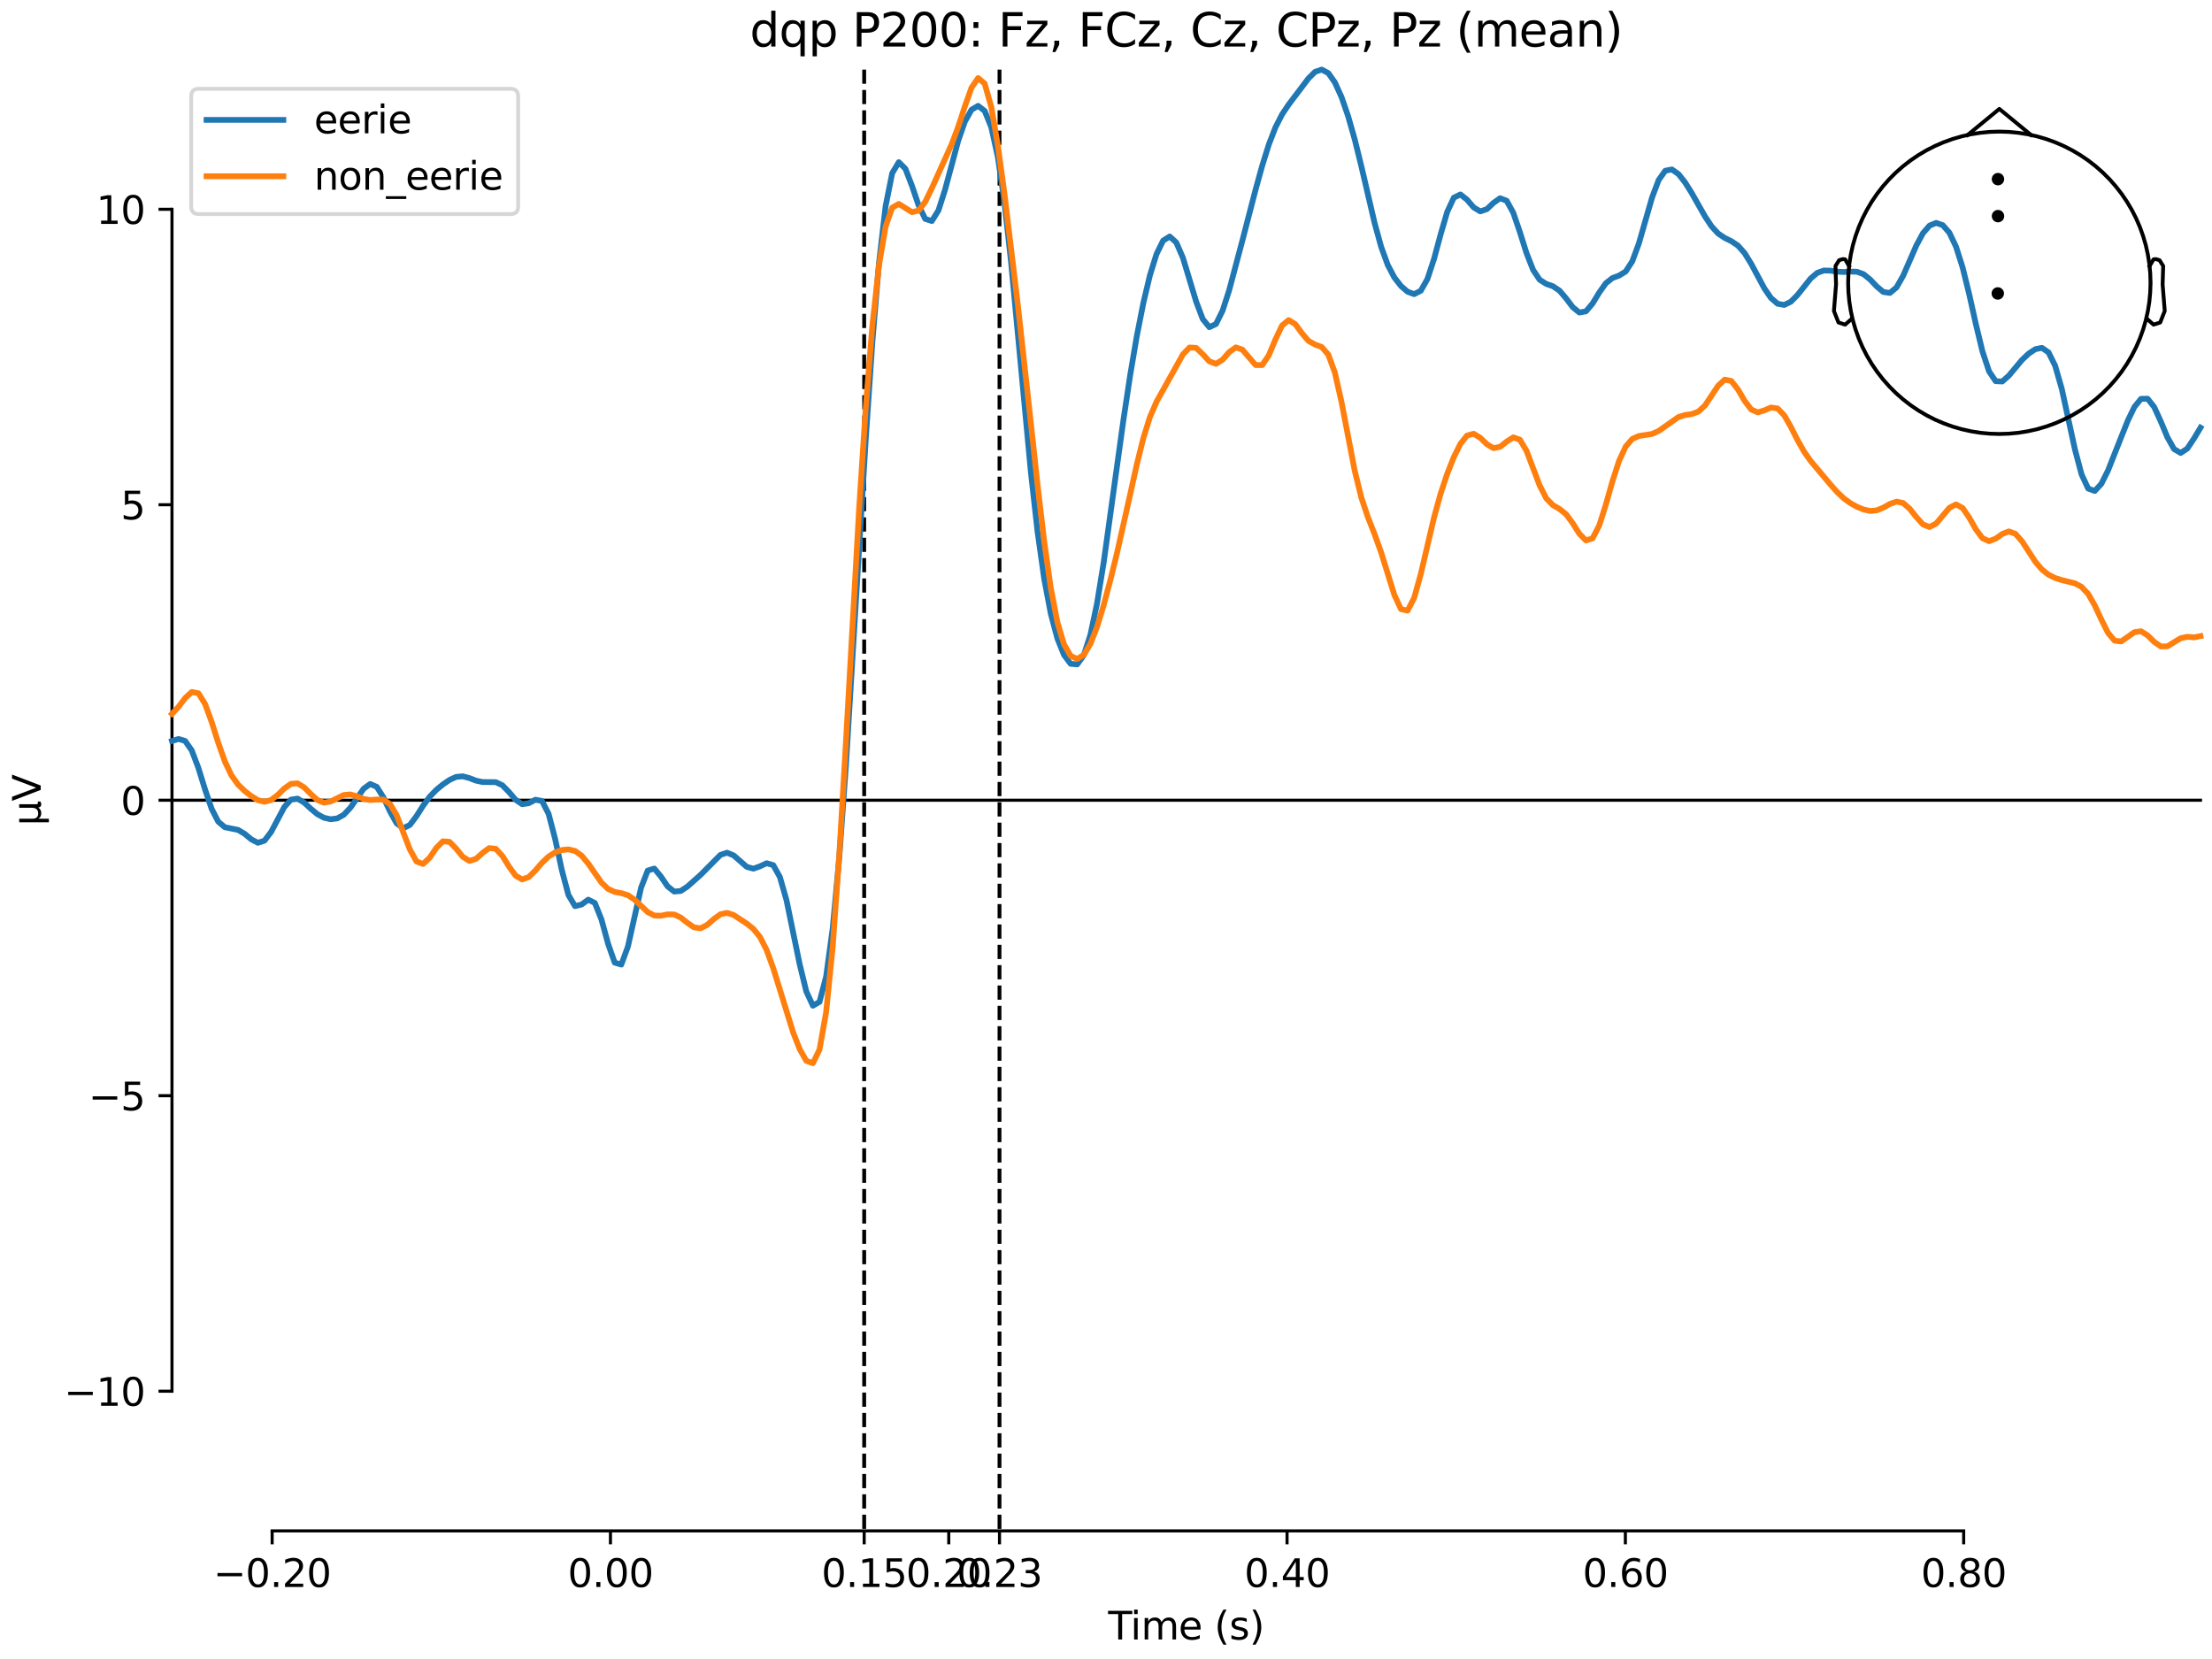 <?xml version="1.0" encoding="utf-8" standalone="no"?>
<!DOCTYPE svg PUBLIC "-//W3C//DTD SVG 1.1//EN"
  "http://www.w3.org/Graphics/SVG/1.1/DTD/svg11.dtd">
<svg xmlns:xlink="http://www.w3.org/1999/xlink" width="576pt" height="432pt" viewBox="0 0 576 432" xmlns="http://www.w3.org/2000/svg" version="1.1">
 <defs>
  <style type="text/css">*{stroke-linejoin: round; stroke-linecap: butt}</style>
 </defs>
 <g id="figure_1">
  <g id="patch_1">
   <path d="M 0 432 
L 576 432 
L 576 0 
L 0 0 
z
" style="fill: #ffffff"/>
  </g>
  <g id="axes_1">
   <g id="patch_2">
    <path d="M 44.783 398.644 
L 573 398.644 
L 573 18.118 
L 44.783 18.118 
L 44.783 398.644 
z
" style="fill: none; opacity: 0"/>
   </g>
   <g id="patch_3">
    <path d="M 44.783 362.259 
L 44.783 54.503 
" style="fill: none; stroke: #000000; stroke-width: 0.8; stroke-linejoin: miter; stroke-linecap: square"/>
   </g>
   <g id="LineCollection_1">
    <path d="M 225.031 18.118 
L 225.031 398.644 
" clip-path="url(#pe2c94c4e30)" style="fill: none; stroke-dasharray: 3.7,1.6; stroke-dashoffset: 0; stroke: #000000"/>
    <path d="M 260.268 18.118 
L 260.268 398.644 
" clip-path="url(#pe2c94c4e30)" style="fill: none; stroke-dasharray: 3.7,1.6; stroke-dashoffset: 0; stroke: #000000"/>
   </g>
   <g id="matplotlib.axis_1">
    <g id="xtick_1">
     <g id="line2d_1">
      <defs>
       <path id="m0c090e4652" d="M 0 0 
L 0 3.5 
" style="stroke: #000000; stroke-width: 0.8"/>
      </defs>
      <g>
       <use xlink:href="#m0c090e4652" x="70.867" y="398.644" style="stroke: #000000; stroke-width: 0.8"/>
      </g>
     </g>
     <g id="text_1">
      <!-- −0.20 -->
      <g transform="translate(55.544 413.242) scale(0.1 -0.1)">
       <defs>
        <path id="DejaVuSans-2212" d="M 678 2272 
L 4684 2272 
L 4684 1741 
L 678 1741 
L 678 2272 
z
" transform="scale(0.016)"/>
        <path id="DejaVuSans-30" d="M 2034 4250 
Q 1547 4250 1301 3770 
Q 1056 3291 1056 2328 
Q 1056 1369 1301 889 
Q 1547 409 2034 409 
Q 2525 409 2770 889 
Q 3016 1369 3016 2328 
Q 3016 3291 2770 3770 
Q 2525 4250 2034 4250 
z
M 2034 4750 
Q 2819 4750 3233 4129 
Q 3647 3509 3647 2328 
Q 3647 1150 3233 529 
Q 2819 -91 2034 -91 
Q 1250 -91 836 529 
Q 422 1150 422 2328 
Q 422 3509 836 4129 
Q 1250 4750 2034 4750 
z
" transform="scale(0.016)"/>
        <path id="DejaVuSans-2e" d="M 684 794 
L 1344 794 
L 1344 0 
L 684 0 
L 684 794 
z
" transform="scale(0.016)"/>
        <path id="DejaVuSans-32" d="M 1228 531 
L 3431 531 
L 3431 0 
L 469 0 
L 469 531 
Q 828 903 1448 1529 
Q 2069 2156 2228 2338 
Q 2531 2678 2651 2914 
Q 2772 3150 2772 3378 
Q 2772 3750 2511 3984 
Q 2250 4219 1831 4219 
Q 1534 4219 1204 4116 
Q 875 4013 500 3803 
L 500 4441 
Q 881 4594 1212 4672 
Q 1544 4750 1819 4750 
Q 2544 4750 2975 4387 
Q 3406 4025 3406 3419 
Q 3406 3131 3298 2873 
Q 3191 2616 2906 2266 
Q 2828 2175 2409 1742 
Q 1991 1309 1228 531 
z
" transform="scale(0.016)"/>
       </defs>
       <use xlink:href="#DejaVuSans-2212"/>
       <use xlink:href="#DejaVuSans-30" transform="translate(83.789 0)"/>
       <use xlink:href="#DejaVuSans-2e" transform="translate(147.412 0)"/>
       <use xlink:href="#DejaVuSans-32" transform="translate(179.199 0)"/>
       <use xlink:href="#DejaVuSans-30" transform="translate(242.822 0)"/>
      </g>
     </g>
    </g>
    <g id="xtick_2">
     <g id="line2d_2">
      <g>
       <use xlink:href="#m0c090e4652" x="158.96" y="398.644" style="stroke: #000000; stroke-width: 0.8"/>
      </g>
     </g>
     <g id="text_2">
      <!-- 0.00 -->
      <g transform="translate(147.828 413.242) scale(0.1 -0.1)">
       <use xlink:href="#DejaVuSans-30"/>
       <use xlink:href="#DejaVuSans-2e" transform="translate(63.623 0)"/>
       <use xlink:href="#DejaVuSans-30" transform="translate(95.41 0)"/>
       <use xlink:href="#DejaVuSans-30" transform="translate(159.033 0)"/>
      </g>
     </g>
    </g>
    <g id="xtick_3">
     <g id="line2d_3">
      <g>
       <use xlink:href="#m0c090e4652" x="225.031" y="398.644" style="stroke: #000000; stroke-width: 0.8"/>
      </g>
     </g>
     <g id="text_3">
      <!-- 0.15 -->
      <g transform="translate(213.898 413.242) scale(0.1 -0.1)">
       <defs>
        <path id="DejaVuSans-31" d="M 794 531 
L 1825 531 
L 1825 4091 
L 703 3866 
L 703 4441 
L 1819 4666 
L 2450 4666 
L 2450 531 
L 3481 531 
L 3481 0 
L 794 0 
L 794 531 
z
" transform="scale(0.016)"/>
        <path id="DejaVuSans-35" d="M 691 4666 
L 3169 4666 
L 3169 4134 
L 1269 4134 
L 1269 2991 
Q 1406 3038 1543 3061 
Q 1681 3084 1819 3084 
Q 2600 3084 3056 2656 
Q 3513 2228 3513 1497 
Q 3513 744 3044 326 
Q 2575 -91 1722 -91 
Q 1428 -91 1123 -41 
Q 819 9 494 109 
L 494 744 
Q 775 591 1075 516 
Q 1375 441 1709 441 
Q 2250 441 2565 725 
Q 2881 1009 2881 1497 
Q 2881 1984 2565 2268 
Q 2250 2553 1709 2553 
Q 1456 2553 1204 2497 
Q 953 2441 691 2322 
L 691 4666 
z
" transform="scale(0.016)"/>
       </defs>
       <use xlink:href="#DejaVuSans-30"/>
       <use xlink:href="#DejaVuSans-2e" transform="translate(63.623 0)"/>
       <use xlink:href="#DejaVuSans-31" transform="translate(95.41 0)"/>
       <use xlink:href="#DejaVuSans-35" transform="translate(159.033 0)"/>
      </g>
     </g>
    </g>
    <g id="xtick_4">
     <g id="line2d_4">
      <g>
       <use xlink:href="#m0c090e4652" x="247.054" y="398.644" style="stroke: #000000; stroke-width: 0.8"/>
      </g>
     </g>
     <g id="text_4">
      <!-- 0.20 -->
      <g transform="translate(235.921 413.242) scale(0.1 -0.1)">
       <use xlink:href="#DejaVuSans-30"/>
       <use xlink:href="#DejaVuSans-2e" transform="translate(63.623 0)"/>
       <use xlink:href="#DejaVuSans-32" transform="translate(95.41 0)"/>
       <use xlink:href="#DejaVuSans-30" transform="translate(159.033 0)"/>
      </g>
     </g>
    </g>
    <g id="xtick_5">
     <g id="line2d_5">
      <g>
       <use xlink:href="#m0c090e4652" x="260.268" y="398.644" style="stroke: #000000; stroke-width: 0.8"/>
      </g>
     </g>
     <g id="text_5">
      <!-- 0.23 -->
      <g transform="translate(249.135 413.242) scale(0.1 -0.1)">
       <defs>
        <path id="DejaVuSans-33" d="M 2597 2516 
Q 3050 2419 3304 2112 
Q 3559 1806 3559 1356 
Q 3559 666 3084 287 
Q 2609 -91 1734 -91 
Q 1441 -91 1130 -33 
Q 819 25 488 141 
L 488 750 
Q 750 597 1062 519 
Q 1375 441 1716 441 
Q 2309 441 2620 675 
Q 2931 909 2931 1356 
Q 2931 1769 2642 2001 
Q 2353 2234 1838 2234 
L 1294 2234 
L 1294 2753 
L 1863 2753 
Q 2328 2753 2575 2939 
Q 2822 3125 2822 3475 
Q 2822 3834 2567 4026 
Q 2313 4219 1838 4219 
Q 1578 4219 1281 4162 
Q 984 4106 628 3988 
L 628 4550 
Q 988 4650 1302 4700 
Q 1616 4750 1894 4750 
Q 2613 4750 3031 4423 
Q 3450 4097 3450 3541 
Q 3450 3153 3228 2886 
Q 3006 2619 2597 2516 
z
" transform="scale(0.016)"/>
       </defs>
       <use xlink:href="#DejaVuSans-30"/>
       <use xlink:href="#DejaVuSans-2e" transform="translate(63.623 0)"/>
       <use xlink:href="#DejaVuSans-32" transform="translate(95.41 0)"/>
       <use xlink:href="#DejaVuSans-33" transform="translate(159.033 0)"/>
      </g>
     </g>
    </g>
    <g id="xtick_6">
     <g id="line2d_6">
      <g>
       <use xlink:href="#m0c090e4652" x="335.147" y="398.644" style="stroke: #000000; stroke-width: 0.8"/>
      </g>
     </g>
     <g id="text_6">
      <!-- 0.40 -->
      <g transform="translate(324.015 413.242) scale(0.1 -0.1)">
       <defs>
        <path id="DejaVuSans-34" d="M 2419 4116 
L 825 1625 
L 2419 1625 
L 2419 4116 
z
M 2253 4666 
L 3047 4666 
L 3047 1625 
L 3713 1625 
L 3713 1100 
L 3047 1100 
L 3047 0 
L 2419 0 
L 2419 1100 
L 313 1100 
L 313 1709 
L 2253 4666 
z
" transform="scale(0.016)"/>
       </defs>
       <use xlink:href="#DejaVuSans-30"/>
       <use xlink:href="#DejaVuSans-2e" transform="translate(63.623 0)"/>
       <use xlink:href="#DejaVuSans-34" transform="translate(95.41 0)"/>
       <use xlink:href="#DejaVuSans-30" transform="translate(159.033 0)"/>
      </g>
     </g>
    </g>
    <g id="xtick_7">
     <g id="line2d_7">
      <g>
       <use xlink:href="#m0c090e4652" x="423.241" y="398.644" style="stroke: #000000; stroke-width: 0.8"/>
      </g>
     </g>
     <g id="text_7">
      <!-- 0.60 -->
      <g transform="translate(412.108 413.242) scale(0.1 -0.1)">
       <defs>
        <path id="DejaVuSans-36" d="M 2113 2584 
Q 1688 2584 1439 2293 
Q 1191 2003 1191 1497 
Q 1191 994 1439 701 
Q 1688 409 2113 409 
Q 2538 409 2786 701 
Q 3034 994 3034 1497 
Q 3034 2003 2786 2293 
Q 2538 2584 2113 2584 
z
M 3366 4563 
L 3366 3988 
Q 3128 4100 2886 4159 
Q 2644 4219 2406 4219 
Q 1781 4219 1451 3797 
Q 1122 3375 1075 2522 
Q 1259 2794 1537 2939 
Q 1816 3084 2150 3084 
Q 2853 3084 3261 2657 
Q 3669 2231 3669 1497 
Q 3669 778 3244 343 
Q 2819 -91 2113 -91 
Q 1303 -91 875 529 
Q 447 1150 447 2328 
Q 447 3434 972 4092 
Q 1497 4750 2381 4750 
Q 2619 4750 2861 4703 
Q 3103 4656 3366 4563 
z
" transform="scale(0.016)"/>
       </defs>
       <use xlink:href="#DejaVuSans-30"/>
       <use xlink:href="#DejaVuSans-2e" transform="translate(63.623 0)"/>
       <use xlink:href="#DejaVuSans-36" transform="translate(95.41 0)"/>
       <use xlink:href="#DejaVuSans-30" transform="translate(159.033 0)"/>
      </g>
     </g>
    </g>
    <g id="xtick_8">
     <g id="line2d_8">
      <g>
       <use xlink:href="#m0c090e4652" x="511.334" y="398.644" style="stroke: #000000; stroke-width: 0.8"/>
      </g>
     </g>
     <g id="text_8">
      <!-- 0.80 -->
      <g transform="translate(500.202 413.242) scale(0.1 -0.1)">
       <defs>
        <path id="DejaVuSans-38" d="M 2034 2216 
Q 1584 2216 1326 1975 
Q 1069 1734 1069 1313 
Q 1069 891 1326 650 
Q 1584 409 2034 409 
Q 2484 409 2743 651 
Q 3003 894 3003 1313 
Q 3003 1734 2745 1975 
Q 2488 2216 2034 2216 
z
M 1403 2484 
Q 997 2584 770 2862 
Q 544 3141 544 3541 
Q 544 4100 942 4425 
Q 1341 4750 2034 4750 
Q 2731 4750 3128 4425 
Q 3525 4100 3525 3541 
Q 3525 3141 3298 2862 
Q 3072 2584 2669 2484 
Q 3125 2378 3379 2068 
Q 3634 1759 3634 1313 
Q 3634 634 3220 271 
Q 2806 -91 2034 -91 
Q 1263 -91 848 271 
Q 434 634 434 1313 
Q 434 1759 690 2068 
Q 947 2378 1403 2484 
z
M 1172 3481 
Q 1172 3119 1398 2916 
Q 1625 2713 2034 2713 
Q 2441 2713 2670 2916 
Q 2900 3119 2900 3481 
Q 2900 3844 2670 4047 
Q 2441 4250 2034 4250 
Q 1625 4250 1398 4047 
Q 1172 3844 1172 3481 
z
" transform="scale(0.016)"/>
       </defs>
       <use xlink:href="#DejaVuSans-30"/>
       <use xlink:href="#DejaVuSans-2e" transform="translate(63.623 0)"/>
       <use xlink:href="#DejaVuSans-38" transform="translate(95.41 0)"/>
       <use xlink:href="#DejaVuSans-30" transform="translate(159.033 0)"/>
      </g>
     </g>
    </g>
    <g id="text_9">
     <!-- Time (s) -->
     <g transform="translate(288.562 426.92) scale(0.1 -0.1)">
      <defs>
       <path id="DejaVuSans-54" d="M -19 4666 
L 3928 4666 
L 3928 4134 
L 2272 4134 
L 2272 0 
L 1638 0 
L 1638 4134 
L -19 4134 
L -19 4666 
z
" transform="scale(0.016)"/>
       <path id="DejaVuSans-69" d="M 603 3500 
L 1178 3500 
L 1178 0 
L 603 0 
L 603 3500 
z
M 603 4863 
L 1178 4863 
L 1178 4134 
L 603 4134 
L 603 4863 
z
" transform="scale(0.016)"/>
       <path id="DejaVuSans-6d" d="M 3328 2828 
Q 3544 3216 3844 3400 
Q 4144 3584 4550 3584 
Q 5097 3584 5394 3201 
Q 5691 2819 5691 2113 
L 5691 0 
L 5113 0 
L 5113 2094 
Q 5113 2597 4934 2840 
Q 4756 3084 4391 3084 
Q 3944 3084 3684 2787 
Q 3425 2491 3425 1978 
L 3425 0 
L 2847 0 
L 2847 2094 
Q 2847 2600 2669 2842 
Q 2491 3084 2119 3084 
Q 1678 3084 1418 2786 
Q 1159 2488 1159 1978 
L 1159 0 
L 581 0 
L 581 3500 
L 1159 3500 
L 1159 2956 
Q 1356 3278 1631 3431 
Q 1906 3584 2284 3584 
Q 2666 3584 2933 3390 
Q 3200 3197 3328 2828 
z
" transform="scale(0.016)"/>
       <path id="DejaVuSans-65" d="M 3597 1894 
L 3597 1613 
L 953 1613 
Q 991 1019 1311 708 
Q 1631 397 2203 397 
Q 2534 397 2845 478 
Q 3156 559 3463 722 
L 3463 178 
Q 3153 47 2828 -22 
Q 2503 -91 2169 -91 
Q 1331 -91 842 396 
Q 353 884 353 1716 
Q 353 2575 817 3079 
Q 1281 3584 2069 3584 
Q 2775 3584 3186 3129 
Q 3597 2675 3597 1894 
z
M 3022 2063 
Q 3016 2534 2758 2815 
Q 2500 3097 2075 3097 
Q 1594 3097 1305 2825 
Q 1016 2553 972 2059 
L 3022 2063 
z
" transform="scale(0.016)"/>
       <path id="DejaVuSans-20" transform="scale(0.016)"/>
       <path id="DejaVuSans-28" d="M 1984 4856 
Q 1566 4138 1362 3434 
Q 1159 2731 1159 2009 
Q 1159 1288 1364 580 
Q 1569 -128 1984 -844 
L 1484 -844 
Q 1016 -109 783 600 
Q 550 1309 550 2009 
Q 550 2706 781 3412 
Q 1013 4119 1484 4856 
L 1984 4856 
z
" transform="scale(0.016)"/>
       <path id="DejaVuSans-73" d="M 2834 3397 
L 2834 2853 
Q 2591 2978 2328 3040 
Q 2066 3103 1784 3103 
Q 1356 3103 1142 2972 
Q 928 2841 928 2578 
Q 928 2378 1081 2264 
Q 1234 2150 1697 2047 
L 1894 2003 
Q 2506 1872 2764 1633 
Q 3022 1394 3022 966 
Q 3022 478 2636 193 
Q 2250 -91 1575 -91 
Q 1294 -91 989 -36 
Q 684 19 347 128 
L 347 722 
Q 666 556 975 473 
Q 1284 391 1588 391 
Q 1994 391 2212 530 
Q 2431 669 2431 922 
Q 2431 1156 2273 1281 
Q 2116 1406 1581 1522 
L 1381 1569 
Q 847 1681 609 1914 
Q 372 2147 372 2553 
Q 372 3047 722 3315 
Q 1072 3584 1716 3584 
Q 2034 3584 2315 3537 
Q 2597 3491 2834 3397 
z
" transform="scale(0.016)"/>
       <path id="DejaVuSans-29" d="M 513 4856 
L 1013 4856 
Q 1481 4119 1714 3412 
Q 1947 2706 1947 2009 
Q 1947 1309 1714 600 
Q 1481 -109 1013 -844 
L 513 -844 
Q 928 -128 1133 580 
Q 1338 1288 1338 2009 
Q 1338 2731 1133 3434 
Q 928 4138 513 4856 
z
" transform="scale(0.016)"/>
      </defs>
      <use xlink:href="#DejaVuSans-54"/>
      <use xlink:href="#DejaVuSans-69" transform="translate(57.959 0)"/>
      <use xlink:href="#DejaVuSans-6d" transform="translate(85.742 0)"/>
      <use xlink:href="#DejaVuSans-65" transform="translate(183.154 0)"/>
      <use xlink:href="#DejaVuSans-20" transform="translate(244.678 0)"/>
      <use xlink:href="#DejaVuSans-28" transform="translate(276.465 0)"/>
      <use xlink:href="#DejaVuSans-73" transform="translate(315.479 0)"/>
      <use xlink:href="#DejaVuSans-29" transform="translate(367.578 0)"/>
     </g>
    </g>
   </g>
   <g id="matplotlib.axis_2">
    <g id="ytick_1">
     <g id="line2d_9">
      <defs>
       <path id="me0f4924ca6" d="M 0 0 
L -3.5 0 
" style="stroke: #000000; stroke-width: 0.8"/>
      </defs>
      <g>
       <use xlink:href="#me0f4924ca6" x="44.783" y="362.259" style="stroke: #000000; stroke-width: 0.8"/>
      </g>
     </g>
     <g id="text_10">
      <!-- −10 -->
      <g transform="translate(16.678 366.058) scale(0.1 -0.1)">
       <use xlink:href="#DejaVuSans-2212"/>
       <use xlink:href="#DejaVuSans-31" transform="translate(83.789 0)"/>
       <use xlink:href="#DejaVuSans-30" transform="translate(147.412 0)"/>
      </g>
     </g>
    </g>
    <g id="ytick_2">
     <g id="line2d_10">
      <g>
       <use xlink:href="#me0f4924ca6" x="44.783" y="285.32" style="stroke: #000000; stroke-width: 0.8"/>
      </g>
     </g>
     <g id="text_11">
      <!-- −5 -->
      <g transform="translate(23.041 289.119) scale(0.1 -0.1)">
       <use xlink:href="#DejaVuSans-2212"/>
       <use xlink:href="#DejaVuSans-35" transform="translate(83.789 0)"/>
      </g>
     </g>
    </g>
    <g id="ytick_3">
     <g id="line2d_11">
      <g>
       <use xlink:href="#me0f4924ca6" x="44.783" y="208.381" style="stroke: #000000; stroke-width: 0.8"/>
      </g>
     </g>
     <g id="text_12">
      <!-- 0 -->
      <g transform="translate(31.421 212.18) scale(0.1 -0.1)">
       <use xlink:href="#DejaVuSans-30"/>
      </g>
     </g>
    </g>
    <g id="ytick_4">
     <g id="line2d_12">
      <g>
       <use xlink:href="#me0f4924ca6" x="44.783" y="131.442" style="stroke: #000000; stroke-width: 0.8"/>
      </g>
     </g>
     <g id="text_13">
      <!-- 5 -->
      <g transform="translate(31.421 135.241) scale(0.1 -0.1)">
       <use xlink:href="#DejaVuSans-35"/>
      </g>
     </g>
    </g>
    <g id="ytick_5">
     <g id="line2d_13">
      <g>
       <use xlink:href="#me0f4924ca6" x="44.783" y="54.503" style="stroke: #000000; stroke-width: 0.8"/>
      </g>
     </g>
     <g id="text_14">
      <!-- 10 -->
      <g transform="translate(25.058 58.302) scale(0.1 -0.1)">
       <use xlink:href="#DejaVuSans-31"/>
       <use xlink:href="#DejaVuSans-30" transform="translate(63.623 0)"/>
      </g>
     </g>
    </g>
    <g id="text_15">
     <!-- µV -->
     <g transform="translate(10.599 214.982) rotate(-90) scale(0.1 -0.1)">
      <defs>
       <path id="DejaVuSans-b5" d="M 544 -1331 
L 544 3500 
L 1119 3500 
L 1119 1325 
Q 1119 872 1334 640 
Q 1550 409 1972 409 
Q 2434 409 2667 671 
Q 2900 934 2900 1459 
L 2900 3500 
L 3475 3500 
L 3475 806 
Q 3475 619 3529 530 
Q 3584 441 3700 441 
Q 3728 441 3778 458 
Q 3828 475 3916 513 
L 3916 50 
Q 3788 -22 3673 -56 
Q 3559 -91 3450 -91 
Q 3234 -91 3106 31 
Q 2978 153 2931 403 
Q 2775 156 2548 32 
Q 2322 -91 2016 -91 
Q 1697 -91 1473 31 
Q 1250 153 1119 397 
L 1119 -1331 
L 544 -1331 
z
" transform="scale(0.016)"/>
       <path id="DejaVuSans-56" d="M 1831 0 
L 50 4666 
L 709 4666 
L 2188 738 
L 3669 4666 
L 4325 4666 
L 2547 0 
L 1831 0 
z
" transform="scale(0.016)"/>
      </defs>
      <use xlink:href="#DejaVuSans-b5"/>
      <use xlink:href="#DejaVuSans-56" transform="translate(63.623 0)"/>
     </g>
    </g>
   </g>
   <g id="patch_4">
    <path d="M 70.867 398.644 
L 511.334 398.644 
" style="fill: none; stroke: #000000; stroke-width: 0.8; stroke-linejoin: miter; stroke-linecap: square"/>
   </g>
   <g id="patch_5">
    <path d="M 44.783 208.381 
L 573 208.381 
" style="fill: none; stroke: #000000; stroke-width: 0.8; stroke-linejoin: miter; stroke-linecap: square"/>
   </g>
   <g id="text_16">
    <!-- dqp P200: Fz, FCz, Cz, CPz, Pz (mean) -->
    <g transform="translate(195.248 12.118) scale(0.12 -0.12)">
     <defs>
      <path id="DejaVuSans-64" d="M 2906 2969 
L 2906 4863 
L 3481 4863 
L 3481 0 
L 2906 0 
L 2906 525 
Q 2725 213 2448 61 
Q 2172 -91 1784 -91 
Q 1150 -91 751 415 
Q 353 922 353 1747 
Q 353 2572 751 3078 
Q 1150 3584 1784 3584 
Q 2172 3584 2448 3432 
Q 2725 3281 2906 2969 
z
M 947 1747 
Q 947 1113 1208 752 
Q 1469 391 1925 391 
Q 2381 391 2643 752 
Q 2906 1113 2906 1747 
Q 2906 2381 2643 2742 
Q 2381 3103 1925 3103 
Q 1469 3103 1208 2742 
Q 947 2381 947 1747 
z
" transform="scale(0.016)"/>
      <path id="DejaVuSans-71" d="M 947 1747 
Q 947 1113 1208 752 
Q 1469 391 1925 391 
Q 2381 391 2643 752 
Q 2906 1113 2906 1747 
Q 2906 2381 2643 2742 
Q 2381 3103 1925 3103 
Q 1469 3103 1208 2742 
Q 947 2381 947 1747 
z
M 2906 525 
Q 2725 213 2448 61 
Q 2172 -91 1784 -91 
Q 1150 -91 751 415 
Q 353 922 353 1747 
Q 353 2572 751 3078 
Q 1150 3584 1784 3584 
Q 2172 3584 2448 3432 
Q 2725 3281 2906 2969 
L 2906 3500 
L 3481 3500 
L 3481 -1331 
L 2906 -1331 
L 2906 525 
z
" transform="scale(0.016)"/>
      <path id="DejaVuSans-70" d="M 1159 525 
L 1159 -1331 
L 581 -1331 
L 581 3500 
L 1159 3500 
L 1159 2969 
Q 1341 3281 1617 3432 
Q 1894 3584 2278 3584 
Q 2916 3584 3314 3078 
Q 3713 2572 3713 1747 
Q 3713 922 3314 415 
Q 2916 -91 2278 -91 
Q 1894 -91 1617 61 
Q 1341 213 1159 525 
z
M 3116 1747 
Q 3116 2381 2855 2742 
Q 2594 3103 2138 3103 
Q 1681 3103 1420 2742 
Q 1159 2381 1159 1747 
Q 1159 1113 1420 752 
Q 1681 391 2138 391 
Q 2594 391 2855 752 
Q 3116 1113 3116 1747 
z
" transform="scale(0.016)"/>
      <path id="DejaVuSans-50" d="M 1259 4147 
L 1259 2394 
L 2053 2394 
Q 2494 2394 2734 2622 
Q 2975 2850 2975 3272 
Q 2975 3691 2734 3919 
Q 2494 4147 2053 4147 
L 1259 4147 
z
M 628 4666 
L 2053 4666 
Q 2838 4666 3239 4311 
Q 3641 3956 3641 3272 
Q 3641 2581 3239 2228 
Q 2838 1875 2053 1875 
L 1259 1875 
L 1259 0 
L 628 0 
L 628 4666 
z
" transform="scale(0.016)"/>
      <path id="DejaVuSans-3a" d="M 750 794 
L 1409 794 
L 1409 0 
L 750 0 
L 750 794 
z
M 750 3309 
L 1409 3309 
L 1409 2516 
L 750 2516 
L 750 3309 
z
" transform="scale(0.016)"/>
      <path id="DejaVuSans-46" d="M 628 4666 
L 3309 4666 
L 3309 4134 
L 1259 4134 
L 1259 2759 
L 3109 2759 
L 3109 2228 
L 1259 2228 
L 1259 0 
L 628 0 
L 628 4666 
z
" transform="scale(0.016)"/>
      <path id="DejaVuSans-7a" d="M 353 3500 
L 3084 3500 
L 3084 2975 
L 922 459 
L 3084 459 
L 3084 0 
L 275 0 
L 275 525 
L 2438 3041 
L 353 3041 
L 353 3500 
z
" transform="scale(0.016)"/>
      <path id="DejaVuSans-2c" d="M 750 794 
L 1409 794 
L 1409 256 
L 897 -744 
L 494 -744 
L 750 256 
L 750 794 
z
" transform="scale(0.016)"/>
      <path id="DejaVuSans-43" d="M 4122 4306 
L 4122 3641 
Q 3803 3938 3442 4084 
Q 3081 4231 2675 4231 
Q 1875 4231 1450 3742 
Q 1025 3253 1025 2328 
Q 1025 1406 1450 917 
Q 1875 428 2675 428 
Q 3081 428 3442 575 
Q 3803 722 4122 1019 
L 4122 359 
Q 3791 134 3420 21 
Q 3050 -91 2638 -91 
Q 1578 -91 968 557 
Q 359 1206 359 2328 
Q 359 3453 968 4101 
Q 1578 4750 2638 4750 
Q 3056 4750 3426 4639 
Q 3797 4528 4122 4306 
z
" transform="scale(0.016)"/>
      <path id="DejaVuSans-61" d="M 2194 1759 
Q 1497 1759 1228 1600 
Q 959 1441 959 1056 
Q 959 750 1161 570 
Q 1363 391 1709 391 
Q 2188 391 2477 730 
Q 2766 1069 2766 1631 
L 2766 1759 
L 2194 1759 
z
M 3341 1997 
L 3341 0 
L 2766 0 
L 2766 531 
Q 2569 213 2275 61 
Q 1981 -91 1556 -91 
Q 1019 -91 701 211 
Q 384 513 384 1019 
Q 384 1609 779 1909 
Q 1175 2209 1959 2209 
L 2766 2209 
L 2766 2266 
Q 2766 2663 2505 2880 
Q 2244 3097 1772 3097 
Q 1472 3097 1187 3025 
Q 903 2953 641 2809 
L 641 3341 
Q 956 3463 1253 3523 
Q 1550 3584 1831 3584 
Q 2591 3584 2966 3190 
Q 3341 2797 3341 1997 
z
" transform="scale(0.016)"/>
      <path id="DejaVuSans-6e" d="M 3513 2113 
L 3513 0 
L 2938 0 
L 2938 2094 
Q 2938 2591 2744 2837 
Q 2550 3084 2163 3084 
Q 1697 3084 1428 2787 
Q 1159 2491 1159 1978 
L 1159 0 
L 581 0 
L 581 3500 
L 1159 3500 
L 1159 2956 
Q 1366 3272 1645 3428 
Q 1925 3584 2291 3584 
Q 2894 3584 3203 3211 
Q 3513 2838 3513 2113 
z
" transform="scale(0.016)"/>
     </defs>
     <use xlink:href="#DejaVuSans-64"/>
     <use xlink:href="#DejaVuSans-71" transform="translate(63.477 0)"/>
     <use xlink:href="#DejaVuSans-70" transform="translate(126.953 0)"/>
     <use xlink:href="#DejaVuSans-20" transform="translate(190.43 0)"/>
     <use xlink:href="#DejaVuSans-50" transform="translate(222.217 0)"/>
     <use xlink:href="#DejaVuSans-32" transform="translate(282.52 0)"/>
     <use xlink:href="#DejaVuSans-30" transform="translate(346.143 0)"/>
     <use xlink:href="#DejaVuSans-30" transform="translate(409.766 0)"/>
     <use xlink:href="#DejaVuSans-3a" transform="translate(473.389 0)"/>
     <use xlink:href="#DejaVuSans-20" transform="translate(507.08 0)"/>
     <use xlink:href="#DejaVuSans-46" transform="translate(538.867 0)"/>
     <use xlink:href="#DejaVuSans-7a" transform="translate(596.387 0)"/>
     <use xlink:href="#DejaVuSans-2c" transform="translate(648.877 0)"/>
     <use xlink:href="#DejaVuSans-20" transform="translate(680.664 0)"/>
     <use xlink:href="#DejaVuSans-46" transform="translate(712.451 0)"/>
     <use xlink:href="#DejaVuSans-43" transform="translate(769.971 0)"/>
     <use xlink:href="#DejaVuSans-7a" transform="translate(839.795 0)"/>
     <use xlink:href="#DejaVuSans-2c" transform="translate(892.285 0)"/>
     <use xlink:href="#DejaVuSans-20" transform="translate(924.072 0)"/>
     <use xlink:href="#DejaVuSans-43" transform="translate(955.859 0)"/>
     <use xlink:href="#DejaVuSans-7a" transform="translate(1025.684 0)"/>
     <use xlink:href="#DejaVuSans-2c" transform="translate(1078.174 0)"/>
     <use xlink:href="#DejaVuSans-20" transform="translate(1109.961 0)"/>
     <use xlink:href="#DejaVuSans-43" transform="translate(1141.748 0)"/>
     <use xlink:href="#DejaVuSans-50" transform="translate(1211.572 0)"/>
     <use xlink:href="#DejaVuSans-7a" transform="translate(1271.875 0)"/>
     <use xlink:href="#DejaVuSans-2c" transform="translate(1324.365 0)"/>
     <use xlink:href="#DejaVuSans-20" transform="translate(1356.152 0)"/>
     <use xlink:href="#DejaVuSans-50" transform="translate(1387.939 0)"/>
     <use xlink:href="#DejaVuSans-7a" transform="translate(1448.242 0)"/>
     <use xlink:href="#DejaVuSans-20" transform="translate(1500.732 0)"/>
     <use xlink:href="#DejaVuSans-28" transform="translate(1532.52 0)"/>
     <use xlink:href="#DejaVuSans-6d" transform="translate(1571.533 0)"/>
     <use xlink:href="#DejaVuSans-65" transform="translate(1668.945 0)"/>
     <use xlink:href="#DejaVuSans-61" transform="translate(1730.469 0)"/>
     <use xlink:href="#DejaVuSans-6e" transform="translate(1791.748 0)"/>
     <use xlink:href="#DejaVuSans-29" transform="translate(1855.127 0)"/>
    </g>
   </g>
   <g id="legend_1">
    <g id="patch_6">
     <path d="M 51.783 55.753 
L 132.925 55.753 
Q 134.925 55.753 134.925 53.753 
L 134.925 25.118 
Q 134.925 23.118 132.925 23.118 
L 51.783 23.118 
Q 49.783 23.118 49.783 25.118 
L 49.783 53.753 
Q 49.783 55.753 51.783 55.753 
z
" style="fill: #ffffff; opacity: 0.8; stroke: #cccccc; stroke-linejoin: miter"/>
    </g>
    <g id="line2d_14">
     <path d="M 53.783 31.217 
L 63.783 31.217 
L 73.783 31.217 
" style="fill: none; stroke: #1f77b4; stroke-width: 1.5; stroke-linecap: square"/>
    </g>
    <g id="text_17">
     <!-- eerie -->
     <g transform="translate(81.783 34.717) scale(0.1 -0.1)">
      <defs>
       <path id="DejaVuSans-72" d="M 2631 2963 
Q 2534 3019 2420 3045 
Q 2306 3072 2169 3072 
Q 1681 3072 1420 2755 
Q 1159 2438 1159 1844 
L 1159 0 
L 581 0 
L 581 3500 
L 1159 3500 
L 1159 2956 
Q 1341 3275 1631 3429 
Q 1922 3584 2338 3584 
Q 2397 3584 2469 3576 
Q 2541 3569 2628 3553 
L 2631 2963 
z
" transform="scale(0.016)"/>
      </defs>
      <use xlink:href="#DejaVuSans-65"/>
      <use xlink:href="#DejaVuSans-65" transform="translate(61.523 0)"/>
      <use xlink:href="#DejaVuSans-72" transform="translate(123.047 0)"/>
      <use xlink:href="#DejaVuSans-69" transform="translate(164.16 0)"/>
      <use xlink:href="#DejaVuSans-65" transform="translate(191.943 0)"/>
     </g>
    </g>
    <g id="line2d_15">
     <path d="M 53.783 45.895 
L 63.783 45.895 
L 73.783 45.895 
" style="fill: none; stroke: #ff7f0e; stroke-width: 1.5; stroke-linecap: square"/>
    </g>
    <g id="text_18">
     <!-- non_eerie -->
     <g transform="translate(81.783 49.395) scale(0.1 -0.1)">
      <defs>
       <path id="DejaVuSans-6f" d="M 1959 3097 
Q 1497 3097 1228 2736 
Q 959 2375 959 1747 
Q 959 1119 1226 758 
Q 1494 397 1959 397 
Q 2419 397 2687 759 
Q 2956 1122 2956 1747 
Q 2956 2369 2687 2733 
Q 2419 3097 1959 3097 
z
M 1959 3584 
Q 2709 3584 3137 3096 
Q 3566 2609 3566 1747 
Q 3566 888 3137 398 
Q 2709 -91 1959 -91 
Q 1206 -91 779 398 
Q 353 888 353 1747 
Q 353 2609 779 3096 
Q 1206 3584 1959 3584 
z
" transform="scale(0.016)"/>
       <path id="DejaVuSans-5f" d="M 3263 -1063 
L 3263 -1509 
L -63 -1509 
L -63 -1063 
L 3263 -1063 
z
" transform="scale(0.016)"/>
      </defs>
      <use xlink:href="#DejaVuSans-6e"/>
      <use xlink:href="#DejaVuSans-6f" transform="translate(63.379 0)"/>
      <use xlink:href="#DejaVuSans-6e" transform="translate(124.561 0)"/>
      <use xlink:href="#DejaVuSans-5f" transform="translate(187.939 0)"/>
      <use xlink:href="#DejaVuSans-65" transform="translate(237.939 0)"/>
      <use xlink:href="#DejaVuSans-65" transform="translate(299.463 0)"/>
      <use xlink:href="#DejaVuSans-72" transform="translate(360.986 0)"/>
      <use xlink:href="#DejaVuSans-69" transform="translate(402.1 0)"/>
      <use xlink:href="#DejaVuSans-65" transform="translate(429.883 0)"/>
     </g>
    </g>
   </g>
   <g id="line2d_16">
    <path d="M 44.783 192.952 
L 46.504 192.428 
L 48.224 192.943 
L 49.945 195.438 
L 51.665 199.977 
L 53.386 205.551 
L 55.107 210.612 
L 56.827 213.958 
L 58.548 215.407 
L 61.989 216.103 
L 63.709 217.125 
L 65.43 218.559 
L 67.151 219.462 
L 68.871 218.907 
L 70.592 216.643 
L 74.033 210.155 
L 75.753 208.228 
L 77.474 207.953 
L 79.195 208.988 
L 80.915 210.572 
L 82.636 212.003 
L 84.356 212.937 
L 86.077 213.323 
L 87.797 213.12 
L 89.518 212.168 
L 91.239 210.326 
L 94.68 205.386 
L 96.4 204.142 
L 98.121 204.902 
L 99.841 207.634 
L 101.562 211.31 
L 103.283 214.395 
L 105.003 215.662 
L 106.724 214.822 
L 108.444 212.526 
L 110.165 209.817 
L 111.886 207.475 
L 113.606 205.687 
L 115.327 204.272 
L 117.047 203.096 
L 118.768 202.306 
L 120.488 202.149 
L 122.209 202.605 
L 123.93 203.269 
L 125.65 203.641 
L 129.091 203.666 
L 130.812 204.476 
L 132.532 206.232 
L 134.253 208.251 
L 135.974 209.413 
L 137.694 209.155 
L 139.415 208.245 
L 141.135 208.572 
L 142.856 211.929 
L 144.576 218.539 
L 146.297 226.553 
L 148.018 233.054 
L 149.738 235.959 
L 151.459 235.528 
L 153.179 234.261 
L 154.9 235.131 
L 156.62 239.438 
L 158.341 245.732 
L 160.062 250.664 
L 161.782 251.178 
L 163.503 246.511 
L 166.944 231.112 
L 168.664 226.691 
L 170.385 226.173 
L 172.106 228.257 
L 173.826 230.784 
L 175.547 232.156 
L 177.267 232.008 
L 178.988 230.87 
L 182.429 227.817 
L 187.591 222.615 
L 189.311 222.038 
L 191.032 222.737 
L 194.473 225.737 
L 196.194 226.203 
L 197.914 225.583 
L 199.635 224.778 
L 201.355 225.279 
L 203.076 228.361 
L 204.797 234.378 
L 208.238 251.109 
L 209.958 258.165 
L 211.679 261.883 
L 213.399 260.894 
L 215.12 254.306 
L 216.841 241.674 
L 218.561 223.098 
L 220.282 199.333 
L 223.723 142.775 
L 225.443 114.443 
L 227.164 89.102 
L 228.885 68.499 
L 230.605 53.715 
L 232.326 45.097 
L 234.046 42.225 
L 235.767 43.939 
L 237.488 48.426 
L 239.208 53.484 
L 240.929 57.005 
L 242.649 57.555 
L 244.37 54.782 
L 246.09 49.404 
L 249.532 36.59 
L 251.252 31.665 
L 252.973 28.582 
L 254.693 27.557 
L 256.414 28.885 
L 258.134 33.133 
L 259.855 40.99 
L 261.576 52.853 
L 263.296 68.407 
L 268.458 123.138 
L 270.178 138.469 
L 271.899 150.673 
L 273.62 159.782 
L 275.34 166.247 
L 277.061 170.542 
L 278.781 172.852 
L 280.502 173.003 
L 282.222 170.593 
L 283.943 165.298 
L 285.664 157.133 
L 287.384 146.56 
L 290.825 121.704 
L 292.546 109.312 
L 294.267 97.88 
L 295.987 87.721 
L 297.708 78.968 
L 299.428 71.721 
L 301.149 66.171 
L 302.869 62.66 
L 304.59 61.58 
L 306.311 63.151 
L 308.031 67.131 
L 311.472 78.519 
L 313.193 83.081 
L 314.913 85.199 
L 316.634 84.381 
L 318.355 80.908 
L 320.075 75.577 
L 323.516 62.628 
L 326.957 49.369 
L 328.678 43.145 
L 330.399 37.636 
L 332.119 33.176 
L 333.84 29.81 
L 335.56 27.233 
L 340.722 20.414 
L 342.443 18.706 
L 344.163 18.118 
L 345.884 19.029 
L 347.604 21.472 
L 349.325 25.269 
L 351.046 30.241 
L 352.766 36.289 
L 354.487 43.26 
L 357.928 58.015 
L 359.648 64.262 
L 361.369 68.997 
L 363.09 72.259 
L 364.81 74.474 
L 366.531 75.967 
L 368.251 76.589 
L 369.972 75.708 
L 371.692 72.667 
L 373.413 67.445 
L 375.134 61.035 
L 376.854 55.167 
L 378.575 51.473 
L 380.295 50.632 
L 382.016 52.004 
L 383.736 54.002 
L 385.457 55.046 
L 387.178 54.463 
L 388.898 52.833 
L 390.619 51.616 
L 392.339 52.275 
L 394.06 55.424 
L 395.78 60.454 
L 397.501 65.908 
L 399.222 70.295 
L 400.942 72.867 
L 402.663 73.937 
L 404.383 74.535 
L 406.104 75.69 
L 407.825 77.716 
L 409.545 79.991 
L 411.266 81.391 
L 412.986 81.063 
L 414.707 79.027 
L 416.427 76.196 
L 418.148 73.766 
L 419.869 72.404 
L 421.589 71.767 
L 423.31 70.715 
L 425.03 68.073 
L 426.751 63.419 
L 430.192 51.439 
L 431.913 46.878 
L 433.633 44.457 
L 435.354 44.12 
L 437.074 45.33 
L 438.795 47.507 
L 440.515 50.254 
L 443.957 56.32 
L 445.677 58.927 
L 447.398 60.804 
L 449.118 61.956 
L 450.839 62.798 
L 452.559 63.951 
L 454.28 65.891 
L 456.001 68.681 
L 459.442 75.102 
L 461.162 77.605 
L 462.883 79.095 
L 464.603 79.408 
L 466.324 78.575 
L 468.045 76.832 
L 471.486 72.522 
L 473.206 71.056 
L 474.927 70.436 
L 476.648 70.479 
L 478.368 70.738 
L 480.089 70.828 
L 481.809 70.72 
L 483.53 70.755 
L 485.25 71.384 
L 486.971 72.775 
L 488.692 74.583 
L 490.412 76.033 
L 492.133 76.281 
L 493.853 74.835 
L 495.574 71.809 
L 499.015 63.915 
L 500.736 60.73 
L 502.456 58.739 
L 504.177 58.042 
L 505.897 58.633 
L 507.618 60.609 
L 509.338 64.219 
L 511.059 69.637 
L 512.78 76.628 
L 514.5 84.352 
L 516.221 91.475 
L 517.941 96.687 
L 519.662 99.258 
L 521.382 99.345 
L 523.103 97.809 
L 526.544 93.697 
L 528.265 92.083 
L 529.985 90.931 
L 531.706 90.581 
L 533.427 91.752 
L 535.147 95.213 
L 536.868 101.197 
L 540.309 117.03 
L 542.029 123.515 
L 543.75 127.216 
L 545.471 127.848 
L 547.191 125.979 
L 548.912 122.532 
L 552.353 113.833 
L 554.073 109.535 
L 555.794 105.97 
L 557.515 103.858 
L 559.235 103.824 
L 560.956 106.003 
L 562.676 109.777 
L 564.397 113.89 
L 566.117 116.939 
L 567.838 117.955 
L 569.559 116.817 
L 571.279 114.239 
L 573 111.37 
L 573 111.37 
" style="fill: none; stroke: #1f77b4; stroke-width: 1.5; stroke-linecap: square"/>
   </g>
   <g id="line2d_17">
    <path d="M 44.783 185.883 
L 46.504 184.044 
L 48.224 181.76 
L 49.945 180.185 
L 51.665 180.521 
L 53.386 183.284 
L 55.107 187.979 
L 56.827 193.394 
L 58.548 198.268 
L 60.268 201.893 
L 61.989 204.3 
L 63.709 205.963 
L 65.43 207.299 
L 67.151 208.344 
L 68.871 208.79 
L 70.592 208.326 
L 72.312 206.998 
L 74.033 205.33 
L 75.753 204.115 
L 77.474 203.98 
L 79.195 205.024 
L 80.915 206.744 
L 82.636 208.304 
L 84.356 209.015 
L 86.077 208.707 
L 89.518 207.017 
L 91.239 206.867 
L 92.959 207.365 
L 94.68 208.031 
L 96.4 208.331 
L 98.121 208.196 
L 99.841 208.223 
L 101.562 209.368 
L 103.283 212.261 
L 106.724 221.185 
L 108.444 224.319 
L 110.165 224.975 
L 111.886 223.347 
L 113.606 220.805 
L 115.327 219.075 
L 117.047 219.206 
L 118.768 220.964 
L 120.488 223.085 
L 122.209 224.179 
L 123.93 223.663 
L 125.65 222.114 
L 127.371 220.845 
L 129.091 221.014 
L 130.812 222.867 
L 132.532 225.626 
L 134.253 228.009 
L 135.974 229.004 
L 137.694 228.383 
L 139.415 226.667 
L 141.135 224.677 
L 142.856 223.038 
L 144.576 221.952 
L 146.297 221.347 
L 148.018 221.176 
L 149.738 221.585 
L 151.459 222.808 
L 153.179 224.878 
L 156.62 229.827 
L 158.341 231.475 
L 160.062 232.253 
L 161.782 232.574 
L 163.503 233.102 
L 165.223 234.261 
L 168.664 237.511 
L 170.385 238.399 
L 172.106 238.446 
L 173.826 238.107 
L 175.547 238.121 
L 177.267 238.925 
L 178.988 240.297 
L 180.709 241.482 
L 182.429 241.727 
L 184.15 240.836 
L 185.87 239.33 
L 187.591 238.076 
L 189.311 237.708 
L 191.032 238.26 
L 194.473 240.504 
L 196.194 241.899 
L 197.914 244.016 
L 199.635 247.392 
L 201.355 252.13 
L 206.517 268.798 
L 208.238 273.195 
L 209.958 276.233 
L 211.679 276.858 
L 213.399 273.303 
L 215.12 263.59 
L 216.841 246.494 
L 218.561 222.356 
L 220.282 193.218 
L 223.723 132.326 
L 225.443 106.062 
L 227.164 84.768 
L 228.885 69.057 
L 230.605 58.993 
L 232.326 54.08 
L 234.046 53.102 
L 237.488 55.242 
L 239.208 54.824 
L 240.929 52.541 
L 242.649 49.014 
L 247.811 37.561 
L 249.532 32.96 
L 251.252 27.69 
L 252.973 22.855 
L 254.693 20.321 
L 256.414 21.782 
L 258.134 27.877 
L 259.855 37.953 
L 261.576 50.6 
L 265.017 79.166 
L 268.458 110.389 
L 270.178 126.271 
L 271.899 140.92 
L 273.62 153.083 
L 275.34 162.028 
L 277.061 167.762 
L 278.781 170.776 
L 280.502 171.597 
L 282.222 170.514 
L 283.943 167.663 
L 285.664 163.239 
L 287.384 157.606 
L 289.105 151.171 
L 290.825 144.184 
L 294.267 128.866 
L 295.987 121.103 
L 297.708 114.146 
L 299.428 108.63 
L 301.149 104.629 
L 308.031 92.29 
L 309.752 90.489 
L 311.472 90.585 
L 313.193 92.23 
L 314.913 94.096 
L 316.634 94.743 
L 318.355 93.662 
L 320.075 91.703 
L 321.796 90.463 
L 323.516 91.04 
L 326.957 95.058 
L 328.678 95.071 
L 330.399 92.506 
L 332.119 88.387 
L 333.84 84.768 
L 335.56 83.35 
L 337.281 84.401 
L 339.001 86.744 
L 340.722 88.768 
L 342.443 89.727 
L 344.163 90.349 
L 345.884 92.319 
L 347.604 97.05 
L 349.325 104.657 
L 352.766 122.571 
L 354.487 129.554 
L 356.207 134.703 
L 357.928 139.068 
L 359.648 143.862 
L 363.09 154.929 
L 364.81 158.614 
L 366.531 159.009 
L 368.251 155.68 
L 369.972 149.477 
L 373.413 134.775 
L 375.134 128.549 
L 376.854 123.371 
L 378.575 119.029 
L 380.295 115.569 
L 382.016 113.41 
L 383.736 112.947 
L 385.457 114.006 
L 387.178 115.669 
L 388.898 116.698 
L 390.619 116.353 
L 392.339 114.982 
L 394.06 113.885 
L 395.78 114.495 
L 397.501 117.393 
L 400.942 126.465 
L 402.663 129.789 
L 404.383 131.546 
L 406.104 132.536 
L 407.825 133.922 
L 409.545 136.261 
L 411.266 138.989 
L 412.986 140.736 
L 414.707 140.173 
L 416.427 136.848 
L 418.148 131.441 
L 419.869 125.364 
L 421.589 120.039 
L 423.31 116.317 
L 425.03 114.303 
L 426.751 113.535 
L 430.192 113 
L 431.913 112.221 
L 437.074 108.59 
L 438.795 108.078 
L 440.515 107.824 
L 442.236 107.195 
L 443.957 105.614 
L 447.398 100.443 
L 449.118 98.857 
L 450.839 99.209 
L 452.559 101.401 
L 454.28 104.345 
L 456.001 106.625 
L 457.721 107.39 
L 459.442 106.859 
L 461.162 106.115 
L 462.883 106.358 
L 464.603 108.14 
L 466.324 111.145 
L 468.045 114.539 
L 469.765 117.583 
L 471.486 120.035 
L 476.648 126.168 
L 478.368 128.11 
L 480.089 129.74 
L 481.809 130.996 
L 483.53 131.951 
L 485.25 132.668 
L 486.971 133.045 
L 488.692 132.899 
L 490.412 132.187 
L 492.133 131.22 
L 493.853 130.617 
L 495.574 130.979 
L 497.294 132.483 
L 499.015 134.658 
L 500.736 136.551 
L 502.456 137.233 
L 504.177 136.33 
L 507.618 132.236 
L 509.338 131.344 
L 511.059 132.276 
L 512.78 134.781 
L 514.5 137.822 
L 516.221 140.135 
L 517.941 140.923 
L 519.662 140.27 
L 521.382 139.047 
L 523.103 138.376 
L 524.824 139.009 
L 526.544 140.964 
L 529.985 146.256 
L 531.706 148.293 
L 533.427 149.65 
L 535.147 150.503 
L 536.868 151.052 
L 540.309 151.899 
L 542.029 152.812 
L 543.75 154.657 
L 545.471 157.638 
L 547.191 161.344 
L 548.912 164.77 
L 550.632 166.826 
L 552.353 167.028 
L 555.794 164.622 
L 557.515 164.375 
L 559.235 165.453 
L 560.956 167.156 
L 562.676 168.337 
L 564.397 168.294 
L 567.838 166.197 
L 569.559 165.815 
L 571.279 165.975 
L 573 165.639 
L 573 165.639 
" style="fill: none; stroke: #ff7f0e; stroke-width: 1.5; stroke-linecap: square"/>
   </g>
  </g>
  <g id="axes_2">
   <g id="PathCollection_1">
    <defs>
     <path id="C0_0_3ae01b05ec" d="M 0 1.118 
C 0.297 1.118 0.581 1 0.791 0.791 
C 1 0.581 1.118 0.297 1.118 -0 
C 1.118 -0.297 1 -0.581 0.791 -0.791 
C 0.581 -1 0.297 -1.118 0 -1.118 
C -0.297 -1.118 -0.581 -1 -0.791 -0.791 
C -1 -0.581 -1.118 -0.297 -1.118 0 
C -1.118 0.297 -1 0.581 -0.791 0.791 
C -0.581 1 -0.297 1.118 0 1.118 
z
"/>
    </defs>
    <g clip-path="url(#pe4c33cabf8)">
     <use xlink:href="#C0_0_3ae01b05ec" x="520.267" y="46.647" style="stroke: #000000"/>
    </g>
    <g clip-path="url(#pe4c33cabf8)">
     <use xlink:href="#C0_0_3ae01b05ec" x="520.275" y="56.276" style="stroke: #000000"/>
    </g>
    <g clip-path="url(#pe4c33cabf8)">
     <use xlink:href="#C0_0_3ae01b05ec" x="520.22" y="76.414" style="stroke: #000000"/>
    </g>
   </g>
   <g id="matplotlib.axis_3"/>
   <g id="matplotlib.axis_4"/>
   <g id="line2d_18">
    <path d="M 559.992 73.637 
L 559.914 71.165 
L 559.682 68.702 
L 559.295 66.26 
L 558.755 63.846 
L 558.065 61.471 
L 557.227 59.144 
L 556.245 56.874 
L 555.122 54.67 
L 553.863 52.542 
L 552.473 50.496 
L 550.957 48.542 
L 549.322 46.687 
L 547.573 44.938 
L 545.718 43.302 
L 543.763 41.786 
L 541.718 40.396 
L 539.589 39.137 
L 537.385 38.014 
L 535.116 37.032 
L 532.789 36.194 
L 530.414 35.504 
L 528 34.965 
L 525.557 34.578 
L 523.095 34.345 
L 520.623 34.267 
L 518.151 34.345 
L 515.689 34.578 
L 513.246 34.965 
L 510.832 35.504 
L 508.457 36.194 
L 506.13 37.032 
L 503.86 38.014 
L 501.656 39.137 
L 499.528 40.396 
L 497.482 41.786 
L 495.528 43.302 
L 493.673 44.938 
L 491.924 46.687 
L 490.288 48.542 
L 488.772 50.496 
L 487.382 52.542 
L 486.123 54.67 
L 485 56.874 
L 484.018 59.144 
L 483.18 61.471 
L 482.49 63.846 
L 481.951 66.26 
L 481.564 68.702 
L 481.331 71.165 
L 481.254 73.637 
L 481.331 76.109 
L 481.564 78.571 
L 481.951 81.014 
L 482.49 83.427 
L 483.18 85.802 
L 484.018 88.129 
L 485 90.399 
L 486.123 92.603 
L 487.382 94.732 
L 488.772 96.777 
L 490.288 98.732 
L 491.924 100.587 
L 493.673 102.336 
L 495.528 103.971 
L 497.482 105.487 
L 499.528 106.877 
L 501.656 108.136 
L 503.86 109.259 
L 506.13 110.241 
L 508.457 111.079 
L 510.832 111.769 
L 513.246 112.309 
L 515.689 112.696 
L 518.151 112.928 
L 520.623 113.006 
L 523.095 112.928 
L 525.557 112.696 
L 528 112.309 
L 530.414 111.769 
L 532.789 111.079 
L 535.116 110.241 
L 537.385 109.259 
L 539.589 108.136 
L 541.718 106.877 
L 543.763 105.487 
L 545.718 103.971 
L 547.573 102.336 
L 549.322 100.587 
L 550.957 98.732 
L 552.473 96.777 
L 553.863 94.732 
L 555.122 92.603 
L 556.245 90.399 
L 557.227 88.129 
L 558.065 85.802 
L 558.755 83.427 
L 559.295 81.014 
L 559.682 78.571 
L 559.914 76.109 
L 559.992 73.637 
" style="fill: none; stroke: #000000; stroke-linecap: square"/>
   </g>
   <g id="line2d_19">
    <path d="M 512.377 35.141 
L 520.623 28.362 
L 528.868 35.141 
" style="fill: none; stroke: #000000; stroke-linecap: square"/>
   </g>
   <g id="line2d_20">
    <path d="M 481.49 69.267 
L 480.466 67.534 
L 479.836 67.471 
L 478.899 67.763 
L 477.954 69.267 
L 478.104 74.07 
L 477.553 80.975 
L 478.734 83.975 
L 480.466 84.534 
L 482.12 83.077 
" style="fill: none; stroke: #000000; stroke-linecap: square"/>
   </g>
   <g id="line2d_21">
    <path d="M 559.756 69.267 
L 560.779 67.534 
L 561.409 67.471 
L 562.346 67.763 
L 563.291 69.267 
L 563.142 74.07 
L 563.693 80.975 
L 562.512 83.975 
L 560.779 84.534 
L 559.126 83.077 
" style="fill: none; stroke: #000000; stroke-linecap: square"/>
   </g>
  </g>
 </g>
 <defs>
  <clipPath id="pe2c94c4e30">
   <rect x="44.783" y="18.118" width="528.217" height="380.525"/>
  </clipPath>
  <clipPath id="pe4c33cabf8">
   <rect x="473.246" y="24.13" width="94.754" height="93.108"/>
  </clipPath>
 </defs>
</svg>
